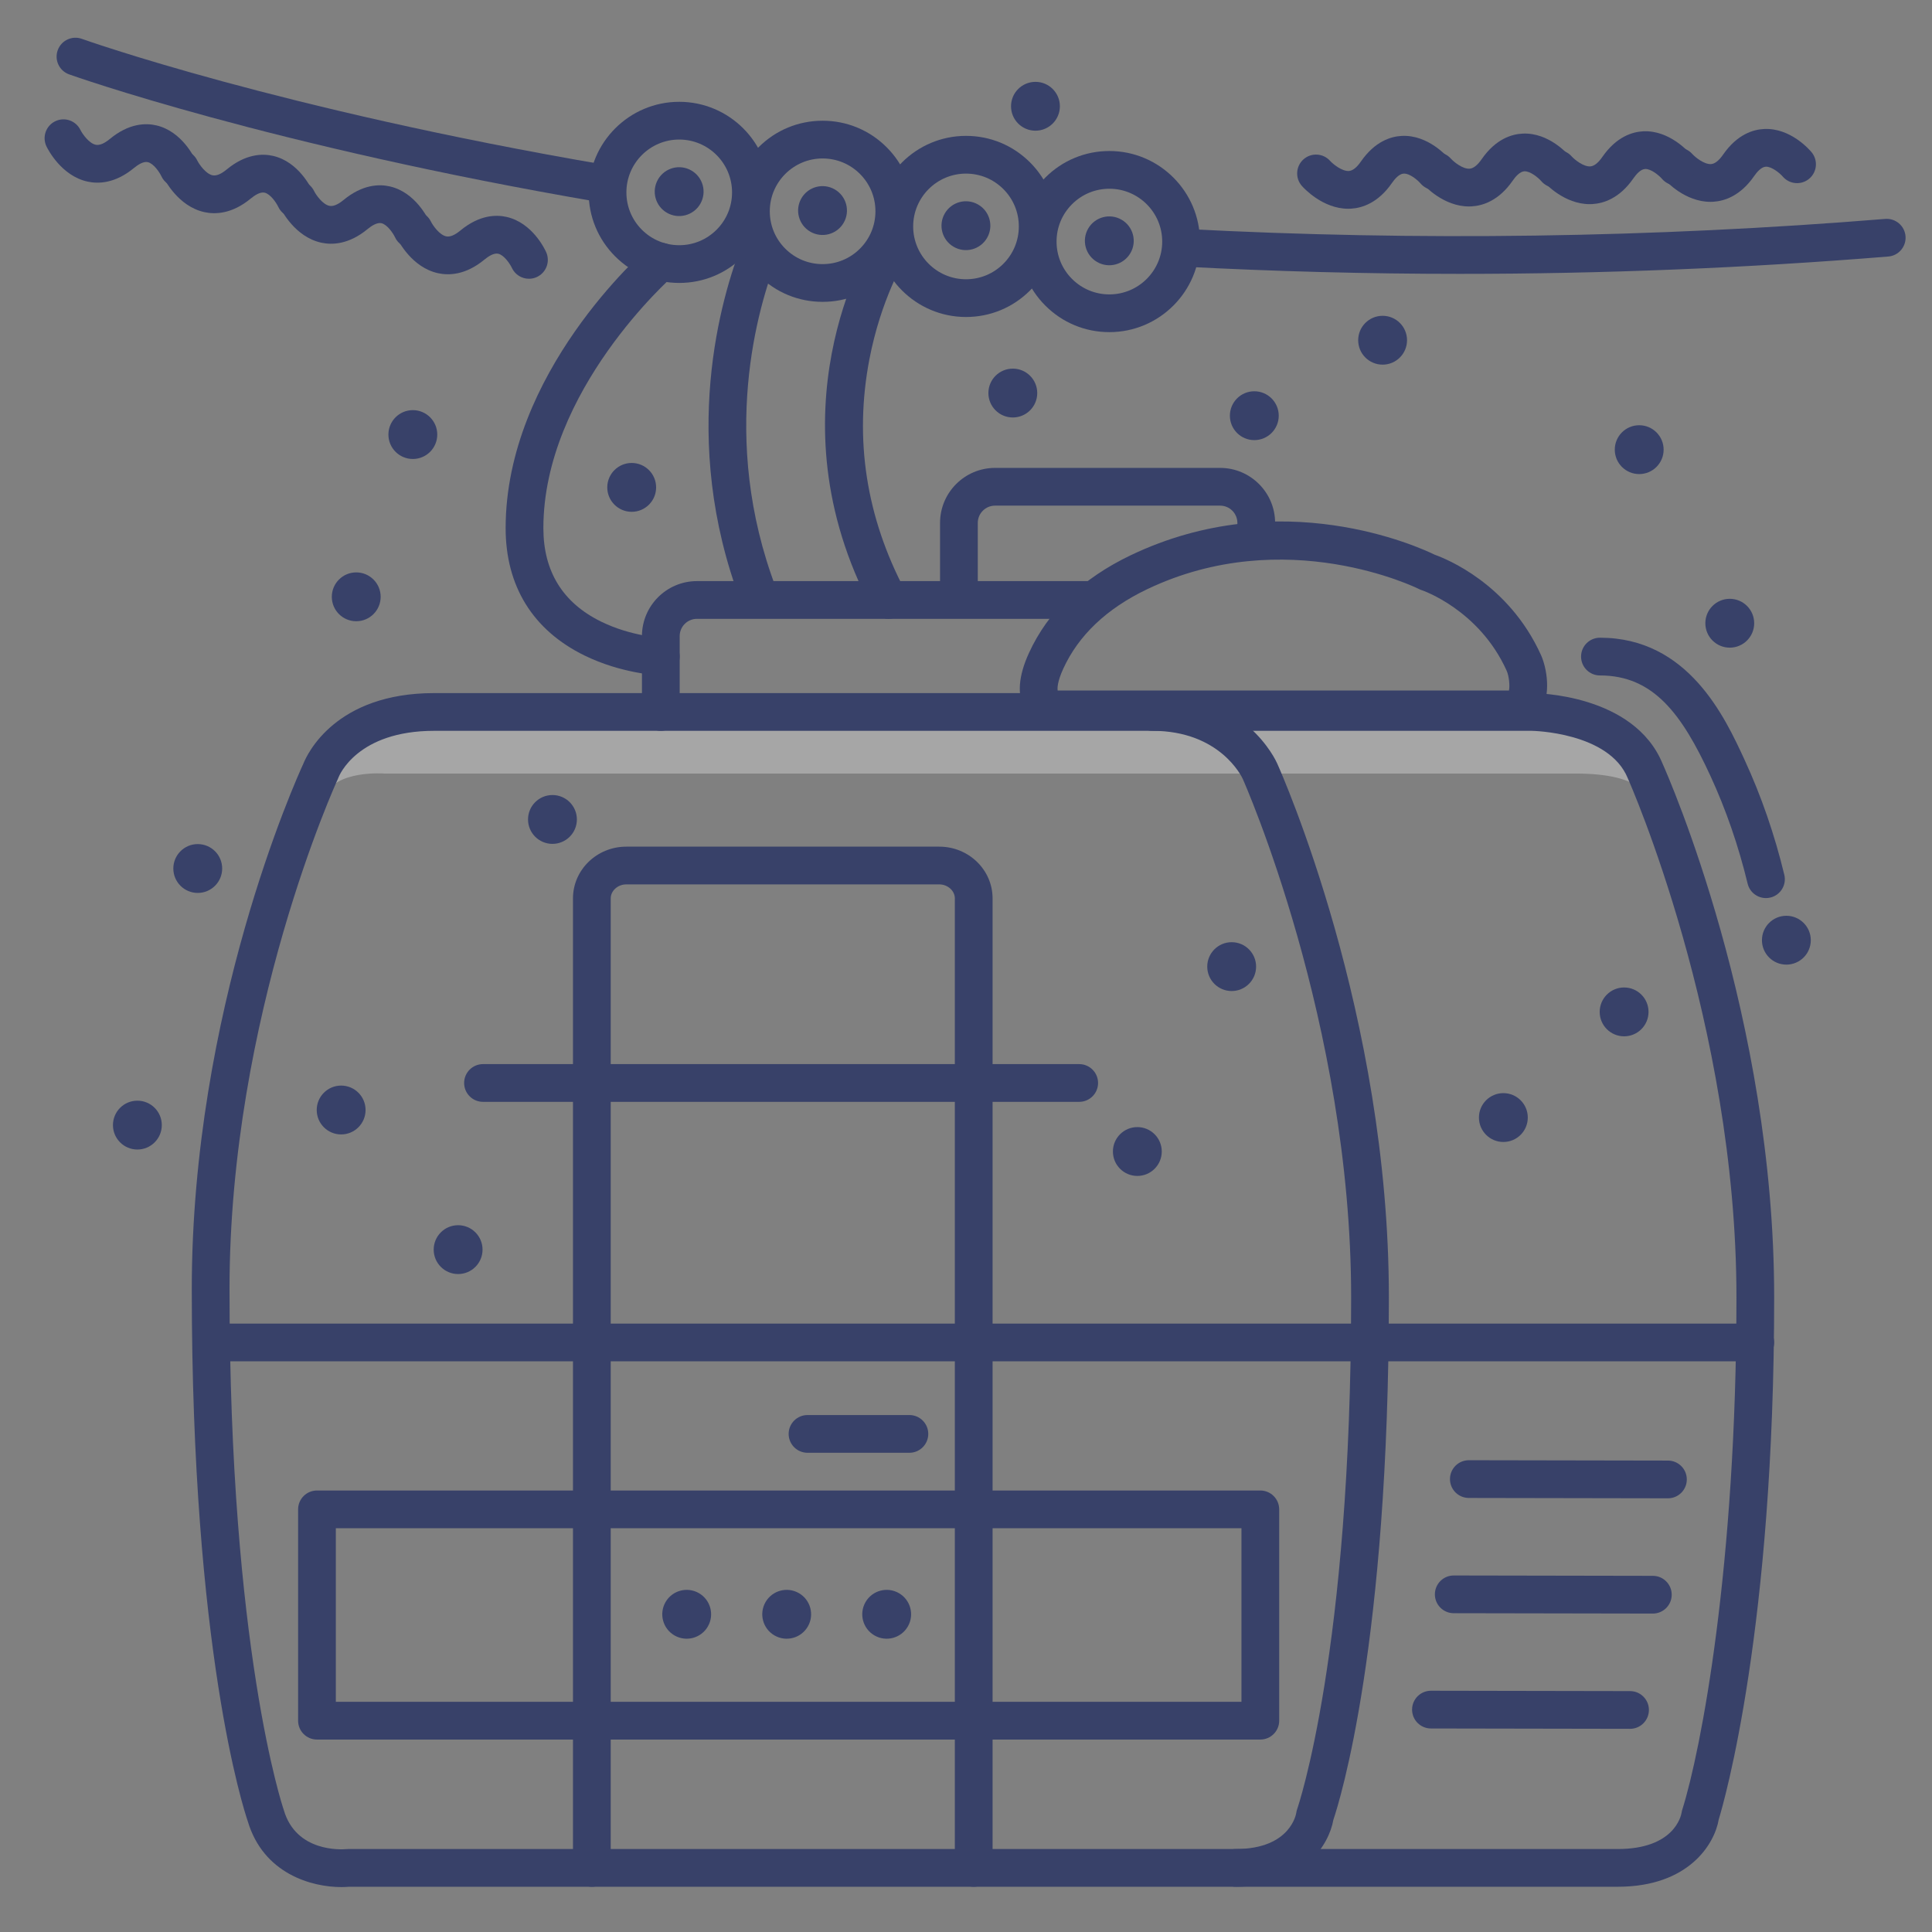 <?xml version="1.0" ?><svg enable-background="new 0 0 512 512" version="1.1" viewBox="0 0 512 512" xml:space="preserve" xmlns="http://www.w3.org/2000/svg" xmlns:xlink="http://www.w3.org/1999/xlink"><rect x="0" y="0" width="512" height="512" fill="#808080" stroke="none"/><g id="Colors"><g><g><path d="M201.014,162.702c-2.016,0-3.915-1.228-4.674-3.223c-16.426-43.17-5.199-80.837,0.39-95.029     c1.012-2.569,3.915-3.832,6.485-2.82c2.569,1.012,3.832,3.916,2.82,6.485c-5.163,13.108-15.531,47.903-0.348,87.807     c0.982,2.581-0.314,5.469-2.895,6.452C202.206,162.596,201.605,162.702,201.014,162.702z" fill="#384169"/></g></g><g opacity="0.3"><g><path d="M436,211c0,0-0.926-6-18.514-6c-17.588,0-315.664,0-315.664,0s-12.96-1-15.737,6c0,0-1.851-22,19.44-22     s311.962,0,311.962,0S436,185,436,211z" fill="#FFFFFF"/></g></g><g><g><path d="M453.275,53.49c-6.722,0-11.709-5.402-12.273-6.04c-1.831-2.067-1.641-5.227,0.427-7.058     c2.065-1.833,5.227-1.641,7.058,0.426c0.826,0.904,3.147,2.776,4.955,2.666c1.014-0.068,2.087-0.91,3.189-2.502     c3.728-5.382,7.981-6.668,10.895-6.799c6.966-0.32,11.999,5.483,12.551,6.146c1.77,2.12,1.486,5.273-0.633,7.043     c-2.111,1.763-5.248,1.489-7.021-0.608c-0.735-0.851-2.896-2.651-4.462-2.59c-1.181,0.063-2.342,1.396-3.108,2.502     c-3.669,5.297-7.915,6.617-10.831,6.792C453.77,53.483,453.521,53.49,453.275,53.49z" fill="#384169"/></g></g><g><g><path d="M421.279,54.101c-6.722,0-11.708-5.402-12.272-6.039c-1.831-2.067-1.641-5.227,0.426-7.058     c2.067-1.833,5.228-1.641,7.059,0.426c0.826,0.903,3.13,2.774,4.954,2.666c1.014-0.068,2.087-0.91,3.189-2.502     c3.729-5.382,7.983-6.668,10.896-6.799c6.925-0.298,11.999,5.483,12.552,6.146c1.77,2.119,1.486,5.272-0.633,7.042     c-2.111,1.764-5.247,1.489-7.022-0.608c-0.735-0.85-2.9-2.679-4.462-2.589c-1.182,0.063-2.344,1.396-3.111,2.502     c-3.667,5.297-7.913,6.617-10.829,6.792C421.774,54.093,421.525,54.101,421.279,54.101z" fill="#384169"/></g></g><g><g><path d="M389.286,54.711c-6.722,0-11.708-5.403-12.272-6.04c-1.831-2.067-1.64-5.227,0.428-7.058     c2.065-1.831,5.227-1.64,7.059,0.427c0.825,0.904,3.136,2.778,4.952,2.666c1.014-0.068,2.087-0.91,3.189-2.502     c3.728-5.382,7.982-6.668,10.896-6.799c6.959-0.318,11.998,5.483,12.552,6.145c1.77,2.119,1.486,5.272-0.633,7.042     c-2.112,1.764-5.247,1.489-7.021-0.607c-0.734-0.85-2.863-2.657-4.463-2.59c-1.181,0.063-2.343,1.396-3.109,2.503     c-3.67,5.298-7.916,6.617-10.833,6.791C389.779,54.704,389.532,54.711,389.286,54.711z" fill="#384169"/></g></g><g><g><path d="M357.292,55.321c-6.723,0-11.709-5.402-12.273-6.04c-1.831-2.067-1.641-5.227,0.427-7.059     c2.065-1.831,5.227-1.64,7.058,0.427c0.826,0.904,3.183,2.771,4.954,2.666c1.015-0.068,2.088-0.91,3.19-2.502     c3.728-5.381,7.981-6.667,10.895-6.798c6.948-0.314,11.998,5.482,12.551,6.144c1.771,2.119,1.488,5.272-0.632,7.043     c-2.109,1.764-5.249,1.49-7.021-0.607c-0.735-0.85-2.845-2.677-4.463-2.589c-1.18,0.062-2.342,1.395-3.108,2.502     c-3.67,5.297-7.916,6.617-10.832,6.791C357.786,55.313,357.537,55.321,357.292,55.321z" fill="#384169"/></g></g><g><g><path d="M140.181,73.873c-1.9,0-3.716-1.09-4.553-2.929c-0.477-1.018-2.038-3.353-3.592-3.703     c-1.153-0.262-2.633,0.708-3.67,1.565c-4.969,4.104-9.414,4.221-12.268,3.599c-6.944-1.517-10.514-8.529-10.897-9.324     c-1.202-2.486-0.161-5.476,2.325-6.678c2.485-1.202,5.476-0.161,6.678,2.325c0.55,1.094,2.286,3.54,4.045,3.91     c0.993,0.208,2.255-0.311,3.749-1.543c5.047-4.168,9.49-4.254,12.331-3.588c6.773,1.583,10.061,8.533,10.413,9.32     c1.129,2.521,0.001,5.479-2.519,6.607C141.558,73.732,140.864,73.873,140.181,73.873z" fill="#384169"/></g></g><g><g><path d="M109.222,65.781c-1.9,0-3.715-1.089-4.553-2.928c-0.477-1.018-2.039-3.353-3.594-3.704     c-1.15-0.258-2.633,0.707-3.671,1.564c-4.968,4.104-9.412,4.222-12.267,3.599c-6.944-1.516-10.514-8.528-10.898-9.322     c-1.202-2.486-0.161-5.476,2.325-6.678c2.485-1.201,5.475-0.162,6.678,2.325c0.55,1.094,2.286,3.539,4.046,3.91     c0.992,0.208,2.254-0.31,3.749-1.543c5.048-4.168,9.492-4.252,12.331-3.588c6.773,1.583,10.062,8.532,10.415,9.319     c1.129,2.52,0.001,5.479-2.519,6.607C110.6,65.64,109.905,65.781,109.222,65.781z" fill="#384169"/></g></g><g><g><path d="M78.262,57.688c-1.9,0-3.716-1.09-4.553-2.929c-0.477-1.018-2.037-3.352-3.592-3.702     c-1.152-0.263-2.633,0.708-3.672,1.565c-4.969,4.104-9.415,4.223-12.269,3.598c-6.943-1.518-10.511-8.529-10.896-9.323     c-1.202-2.486-0.16-5.476,2.326-6.678c2.485-1.201,5.476-0.161,6.678,2.326c0.549,1.094,2.285,3.539,4.043,3.909     c0.997,0.208,2.256-0.31,3.75-1.543c5.047-4.168,9.492-4.253,12.331-3.588c6.773,1.583,10.061,8.532,10.413,9.319     c1.129,2.521,0.001,5.479-2.519,6.607C79.639,57.547,78.945,57.688,78.262,57.688z" fill="#384169"/></g></g><g><g><path d="M47.301,49.596c-1.901,0-3.716-1.09-4.553-2.929c-0.478-1.018-2.038-3.351-3.592-3.701     c-1.152-0.258-2.633,0.708-3.671,1.565c-4.968,4.104-9.413,4.223-12.269,3.598c-6.944-1.517-10.513-8.528-10.896-9.323     c-1.202-2.486-0.161-5.476,2.325-6.678c2.486-1.202,5.476-0.161,6.678,2.325c0.55,1.094,2.286,3.539,4.045,3.909     c0.992,0.209,2.256-0.309,3.75-1.542c5.045-4.168,9.489-4.252,12.33-3.588c6.773,1.583,10.061,8.532,10.414,9.318     c1.129,2.521,0.001,5.479-2.519,6.607C48.678,49.455,47.984,49.596,47.301,49.596z" fill="#384169"/></g></g><g><g><g><path d="M473.406,255.635c-3.575,0-6.473-2.896-6.473-6.473c0-3.574,2.897-6.472,6.473-6.472      c3.574,0,6.473,2.898,6.473,6.472C479.879,252.738,476.98,255.635,473.406,255.635z" fill="#384169"/></g></g></g><g><g><g><path d="M94.406,164.635c-3.575,0-6.473-2.896-6.473-6.473c0-3.574,2.898-6.472,6.473-6.472      c3.574,0,6.473,2.898,6.473,6.472C100.879,161.738,97.98,164.635,94.406,164.635z" fill="#384169"/></g></g></g><g><g><g><path d="M109.406,121.635c-3.575,0-6.473-2.896-6.473-6.473c0-3.574,2.898-6.472,6.473-6.472      c3.574,0,6.473,2.898,6.473,6.472C115.879,118.738,112.98,121.635,109.406,121.635z" fill="#384169"/></g></g></g><g><g><g><path d="M52.406,236.635c-3.575,0-6.473-2.896-6.473-6.473c0-3.574,2.898-6.472,6.473-6.472      c3.574,0,6.473,2.898,6.473,6.472C58.879,233.738,55.98,236.635,52.406,236.635z" fill="#384169"/></g></g></g><g><g><g><path d="M36.406,304.635c-3.575,0-6.473-2.897-6.473-6.473c0-3.574,2.898-6.472,6.473-6.472      c3.574,0,6.473,2.898,6.473,6.472C42.879,301.738,39.98,304.635,36.406,304.635z" fill="#384169"/></g></g></g><g><g><g><path d="M332.406,116.635c-3.575,0-6.473-2.896-6.473-6.473c0-3.574,2.897-6.472,6.473-6.472      c3.574,0,6.473,2.898,6.473,6.472C338.879,113.738,335.98,116.635,332.406,116.635z" fill="#384169"/></g></g></g><g><g><g><path d="M268.406,110.635c-3.575,0-6.473-2.896-6.473-6.473c0-3.574,2.897-6.472,6.473-6.472      c3.574,0,6.473,2.898,6.473,6.472C274.879,107.738,271.98,110.635,268.406,110.635z" fill="#384169"/></g></g></g><g><g><g><path d="M366.406,96.635c-3.575,0-6.473-2.896-6.473-6.473c0-3.574,2.897-6.472,6.473-6.472      c3.574,0,6.473,2.898,6.473,6.472C372.879,93.738,369.98,96.635,366.406,96.635z" fill="#384169"/></g></g></g><g><g><g><path d="M434.406,125.635c-3.575,0-6.473-2.896-6.473-6.473c0-3.574,2.897-6.472,6.473-6.472      c3.574,0,6.473,2.898,6.473,6.472C440.879,122.738,437.98,125.635,434.406,125.635z" fill="#384169"/></g></g></g><g><g><g><path d="M458.406,171.635c-3.575,0-6.473-2.896-6.473-6.473c0-3.574,2.897-6.472,6.473-6.472      c3.574,0,6.473,2.898,6.473,6.472C464.879,168.738,461.98,171.635,458.406,171.635z" fill="#384169"/></g></g></g><g><g><g><path d="M167.406,135.635c-3.575,0-6.473-2.896-6.473-6.473c0-3.574,2.898-6.472,6.473-6.472      c3.574,0,6.473,2.898,6.473,6.472C173.879,132.738,170.98,135.635,167.406,135.635z" fill="#384169"/></g></g></g><g><g><g><path d="M274.406,34.635c-3.575,0-6.473-2.896-6.473-6.473c0-3.574,2.897-6.472,6.473-6.472      c3.574,0,6.473,2.898,6.473,6.472C280.879,31.738,277.98,34.635,274.406,34.635z" fill="#384169"/></g></g></g><g><g><path d="M286,292H128c-2.761,0-5-2.239-5-5s2.239-5,5-5h158c2.762,0,5,2.239,5,5S288.762,292,286,292z" fill="#384169"/></g></g><g><g><g><path d="M90.406,300.635c-3.575,0-6.473-2.897-6.473-6.473c0-3.574,2.898-6.472,6.473-6.472      c3.574,0,6.473,2.898,6.473,6.472C96.879,297.738,93.98,300.635,90.406,300.635z" fill="#384169"/></g></g></g><g><g><g><path d="M121.406,337.635c-3.575,0-6.473-2.897-6.473-6.473c0-3.574,2.898-6.472,6.473-6.472      c3.574,0,6.473,2.898,6.473,6.472C127.879,334.738,124.98,337.635,121.406,337.635z" fill="#384169"/></g></g></g><g><g><g><path d="M146.406,223.635c-3.575,0-6.473-2.896-6.473-6.473c0-3.574,2.898-6.472,6.473-6.472      c3.574,0,6.473,2.898,6.473,6.472C152.879,220.738,149.98,223.635,146.406,223.635z" fill="#384169"/></g></g></g><g><g><g><path d="M301.406,311.635c-3.575,0-6.473-2.897-6.473-6.473c0-3.574,2.897-6.472,6.473-6.472      c3.574,0,6.473,2.898,6.473,6.472C307.879,308.738,304.98,311.635,301.406,311.635z" fill="#384169"/></g></g></g><g><g><g><path d="M326.406,262.635c-3.575,0-6.473-2.897-6.473-6.473c0-3.574,2.897-6.472,6.473-6.472      c3.574,0,6.473,2.898,6.473,6.472C332.879,259.738,329.98,262.635,326.406,262.635z" fill="#384169"/></g></g></g><g><g><g><path d="M398.406,302.635c-3.575,0-6.473-2.897-6.473-6.473c0-3.574,2.897-6.472,6.473-6.472      c3.574,0,6.473,2.898,6.473,6.472C404.879,299.738,401.98,302.635,398.406,302.635z" fill="#384169"/></g></g></g><g><g><g><path d="M430.406,274.635c-3.575,0-6.473-2.897-6.473-6.473c0-3.574,2.897-6.472,6.473-6.472      c3.574,0,6.473,2.898,6.473,6.472C436.879,271.738,433.98,274.635,430.406,274.635z" fill="#384169"/></g></g></g></g><g id="Lines"><g><g><path d="M386.86,72.578c-24.551,0-49.062-0.643-73.439-1.931c-2.758-0.146-4.875-2.5-4.729-5.257     c0.146-2.758,2.504-4.859,5.257-4.729c61.565,3.253,124.026,2.364,185.646-2.644c2.752-0.219,5.166,1.826,5.389,4.579     c0.224,2.752-1.826,5.165-4.578,5.388C462.741,71.044,424.758,72.578,386.86,72.578z" fill="#384169"/></g></g><g><g><path d="M159.868,53.663c-0.279,0-0.562-0.023-0.847-0.072C71.314,38.616,18.825,19.891,18.305,19.704     c-2.598-0.936-3.944-3.8-3.008-6.398c0.935-2.597,3.798-3.946,6.398-3.01c0.513,0.185,52.261,18.626,139.009,33.438     c2.722,0.465,4.552,3.048,4.087,5.77C164.375,51.941,162.26,53.663,159.868,53.663z" fill="#384169"/></g></g><g><g><g><path d="M214.086,431.039c-1.788,3.096-5.745,4.157-8.842,2.369c-3.095-1.787-4.156-5.745-2.369-8.842      c1.787-3.095,5.746-4.156,8.841-2.369C214.813,423.985,215.873,427.943,214.086,431.039z" fill="#384169"/></g></g></g><g><g><g><path d="M187.586,431.039c-1.788,3.096-5.745,4.157-8.842,2.369c-3.095-1.787-4.156-5.745-2.369-8.842      c1.787-3.095,5.746-4.156,8.841-2.369C188.313,423.985,189.373,427.943,187.586,431.039z" fill="#384169"/></g></g></g><g><g><g><path d="M240.586,431.039c-1.788,3.096-5.745,4.157-8.842,2.369c-3.095-1.787-4.156-5.745-2.369-8.842      c1.787-3.095,5.746-4.156,8.841-2.369C241.313,423.985,242.373,427.943,240.586,431.039z" fill="#384169"/></g></g></g><g><g><path d="M90.461,500.095c-7.888,0-20.684-3.53-24.814-17.49c-1.058-3.097-14.823-45.271-14.823-140.973     c0-73.727,27.594-134.959,29.569-139.246c1.007-2.534,8.468-18.71,34.691-18.71h290.832c1.104,0,27.073,0.212,34.682,18.694     c1.643,3.672,29.578,67.241,29.578,141.424c0,87.576-13.196,133.469-14.7,138.414c-1.09,6.425-7.903,17.802-26.768,17.802H92.524     C91.887,500.064,91.195,500.095,90.461,500.095z M115.084,193.675c-20.444,0-25.196,11.871-25.388,12.376     c-0.055,0.156-0.095,0.248-0.164,0.397c-0.287,0.618-28.708,62.639-28.708,135.183c0,95.398,14.167,137.397,14.31,137.811     c0.027,0.079,0.055,0.165,0.078,0.246c3.26,11.204,15.248,10.464,16.607,10.344c0.148-0.013,0.325-0.022,0.473-0.022h336.416     c14.891,0,16.77-8.667,16.935-9.656c0.038-0.292,0.091-0.496,0.179-0.776c4.965-15.773,14.354-64.456,14.354-135.783     c0-72.586-28.447-136.764-28.734-137.403c-0.024-0.054-0.048-0.109-0.07-0.164c-4.974-12.21-25.252-12.551-25.455-12.551H115.084     z" fill="#384169"/></g></g><g><g><path d="M327.51,500.009c-2.762,0-5-2.239-5-5s2.238-5,5-5c14.589,0,15.998-9.478,16.011-9.574     c0.046-0.351,0.13-0.696,0.249-1.03c0.141-0.398,14.297-41.516,14.297-135.611c0-72.678-28.447-136.763-28.734-137.402     c-0.243-0.53-6.031-12.716-23.931-12.716c-2.762,0-5-2.239-5-5s2.238-5,5-5c24.642,0,32.74,17.903,33.072,18.665     c1.188,2.638,29.593,66.649,29.593,141.454c0,91.823-13.016,133.457-14.716,138.5     C352.225,488.733,345.589,500.009,327.51,500.009z" fill="#384169"/></g></g><g><g><path d="M258.044,500.009c-2.762,0-5-2.239-5-5V238.075c0-2.007-1.886-3.703-4.117-3.703h-82.964     c-2.232,0-4.117,1.696-4.117,3.703v256.934c0,2.761-2.239,5-5,5s-5-2.239-5-5V238.075c0-7.556,6.333-13.703,14.117-13.703h82.964     c7.784,0,14.117,6.147,14.117,13.703v256.934C263.044,497.77,260.806,500.009,258.044,500.009z" fill="#384169"/></g></g><g><g><path d="M465.176,360.766H260.044c-2.762,0-5-2.239-5-5s2.238-5,5-5h205.132c2.762,0,5,2.239,5,5     S467.938,360.766,465.176,360.766z" fill="#384169"/></g></g><g><g><path d="M260,360.766H56.824c-2.761,0-5-2.239-5-5s2.239-5,5-5H260c2.762,0,5,2.239,5,5     S262.762,360.766,260,360.766z" fill="#384169"/></g></g><g><g><path d="M175.123,193.675c-2.761,0-5-2.239-5-5v-20.103c0-8.036,6.537-14.573,14.573-14.573H289     c2.762,0,5,2.239,5,5s-2.238,5-5,5H184.696c-2.521,0-4.573,2.051-4.573,4.573v20.103     C180.123,191.437,177.884,193.675,175.123,193.675z" fill="#384169"/></g></g><g><g><path d="M254.123,163.675c-2.762,0-5-2.239-5-5v-20.103c0-8.036,6.537-14.573,14.573-14.573h59.65     c8.036,0,14.573,6.537,14.573,14.573v4.177c0,2.761-2.238,5-5,5s-5-2.239-5-5v-4.177c0-2.521-2.052-4.573-4.573-4.573h-59.65     c-2.521,0-4.573,2.051-4.573,4.573v20.103C259.123,161.437,256.885,163.675,254.123,163.675z" fill="#384169"/></g></g><g><g><g><path d="M218.001,79.994c-0.003,0-0.006,0-0.009,0c-6.41-0.002-12.436-2.5-16.968-7.035      S193.999,62.396,194,55.986c0.002-6.411,2.5-12.437,7.035-16.968c4.532-4.53,10.557-7.024,16.964-7.024c0.003,0,0.006,0,0.009,0      c6.41,0.002,12.437,2.5,16.968,7.035c4.531,4.534,7.025,10.562,7.023,16.973v0c0,0,0,0,0,0c-0.002,6.41-2.5,12.437-7.035,16.968      C230.433,77.5,224.408,79.994,218.001,79.994z M218.001,41.994c-7.718,0-13.998,6.277-14,13.995      c-0.001,3.74,1.454,7.256,4.097,9.901c2.644,2.645,6.158,4.103,9.897,4.104c0.002,0,0.004,0,0.005,0      c3.738,0,7.253-1.455,9.896-4.097c2.646-2.643,4.103-6.158,4.104-9.898v0c0.001-3.739-1.453-7.255-4.097-9.9      s-6.158-4.103-9.897-4.104C218.004,41.994,218.002,41.994,218.001,41.994z" fill="#384169"/></g></g><g><g><g><path d="M223.585,59.035c-1.789,3.096-5.746,4.155-8.843,2.366c-3.095-1.788-4.154-5.747-2.366-8.842       c1.788-3.095,5.747-4.155,8.842-2.366C224.315,51.981,225.373,55.94,223.585,59.035z" fill="#384169"/></g></g></g><g><g><path d="M180.002,74.981c-0.003,0-0.005,0-0.008,0c-6.411-0.002-12.437-2.5-16.969-7.035      S156,57.385,156.002,50.974c0.004-13.231,10.771-23.993,24.001-23.993c0.002,0,0.004,0,0.007,0      c13.234,0.004,23.997,10.774,23.992,24.008c-0.002,6.411-2.5,12.437-7.035,16.968C192.435,72.487,186.41,74.981,180.002,74.981z       M180.003,36.981c-7.719,0-13.999,6.277-14.001,13.996c-0.001,3.74,1.454,7.256,4.097,9.901      c2.644,2.645,6.159,4.103,9.898,4.104c0.001,0,0.003,0,0.004,0c3.738,0,7.252-1.455,9.896-4.097      c2.645-2.644,4.103-6.159,4.104-9.898l5,0.001l-5-0.001c0.002-7.72-6.276-14.002-13.995-14.005      C180.006,36.981,180.003,36.981,180.003,36.981z" fill="#384169"/></g></g><g><g><g><path d="M185.587,54.022c-1.789,3.096-5.746,4.155-8.843,2.366c-3.095-1.788-4.154-5.747-2.366-8.842       c1.788-3.095,5.747-4.155,8.842-2.366C186.317,46.969,187.375,50.928,185.587,54.022z" fill="#384169"/></g></g></g><g><g><path d="M293.998,88.019c-0.003,0-0.005,0-0.007,0c-6.412-0.002-12.438-2.5-16.97-7.035      c-4.531-4.534-7.025-10.562-7.023-16.973c0.002-6.41,2.5-12.436,7.035-16.968c4.532-4.53,10.557-7.024,16.964-7.024      c0.003,0,0.006,0,0.009,0c13.232,0.004,23.996,10.773,23.992,24.007c0,0,0,0,0,0C317.993,77.257,307.227,88.019,293.998,88.019z       M293.998,50.019c-3.738,0-7.252,1.455-9.896,4.097c-2.646,2.644-4.103,6.159-4.104,9.898c-0.001,3.74,1.453,7.256,4.097,9.901      c2.644,2.645,6.159,4.103,9.899,4.104c0.001,0,0.003,0,0.004,0c7.718,0,13.997-6.277,14-13.996      c0.002-7.719-6.276-14.002-13.995-14.004C294.001,50.019,293.999,50.019,293.998,50.019z M312.998,64.024h0.01H312.998z" fill="#384169"/></g></g><g><g><g><path d="M299.582,67.059c-1.789,3.096-5.746,4.155-8.843,2.366c-3.095-1.788-4.154-5.747-2.366-8.842       c1.788-3.095,5.747-4.155,8.842-2.366C300.313,60.005,301.371,63.964,299.582,67.059z" fill="#384169"/></g></g></g><g><g><path d="M256,84.006c-0.003,0-0.006,0-0.009,0c-13.232-0.004-23.996-10.773-23.992-24.007      c0.005-13.23,10.771-23.992,24-23.992c0.003,0,0.004,0,0.008,0c6.41,0.002,12.437,2.5,16.969,7.035      c4.531,4.535,7.025,10.562,7.023,16.973v0c0,0,0,0,0,0c-0.002,6.41-2.5,12.437-7.035,16.968      C268.432,81.512,262.407,84.006,256,84.006z M255.999,46.006c-7.718,0-13.997,6.277-14,13.996      c-0.002,7.719,6.276,14.002,13.995,14.004c0.002,0,0.004,0,0.005,0c3.738,0,7.253-1.455,9.896-4.097      c2.646-2.643,4.103-6.158,4.104-9.898v0c0.001-3.739-1.453-7.255-4.097-9.9s-6.159-4.103-9.898-4.104      C256.002,46.006,256,46.006,255.999,46.006z" fill="#384169"/></g></g><g><g><g><path d="M261.584,63.047c-1.789,3.096-5.746,4.155-8.843,2.366c-3.095-1.788-4.154-5.747-2.366-8.842       c1.788-3.095,5.747-4.155,8.842-2.366C262.314,55.993,263.372,59.952,261.584,63.047z" fill="#384169"/></g></g></g></g><g><g><path d="M235.504,164.001c-1.792,0-3.524-0.966-4.422-2.66c-27.528-51.94-0.975-95.851,0.169-97.694     c1.455-2.346,4.538-3.069,6.885-1.613c2.344,1.454,3.067,4.531,1.618,6.876l0,0c-0.062,0.102-6.312,10.393-9.361,26.338     c-4.051,21.18-0.846,41.841,9.525,61.41c1.293,2.44,0.363,5.466-2.076,6.759C237.096,163.813,236.294,164.001,235.504,164.001z" fill="#384169"/></g></g><g><g><path d="M241,385h-27c-2.762,0-5-2.239-5-5s2.238-5,5-5h27c2.762,0,5,2.239,5,5S243.762,385,241,385z" fill="#384169"/></g></g><g><g><path d="M334,461H84c-2.761,0-5-2.239-5-5v-56c0-2.761,2.239-5,5-5h250c2.762,0,5,2.239,5,5v56     C339,458.761,336.762,461,334,461z M89,451h240v-46H89V451z" fill="#384169"/></g></g><g><g><path d="M175.126,179c-0.067,0-0.134-0.001-0.202-0.004c-0.412-0.017-10.201-0.458-20.066-5.302     C141.212,166.994,134,155.33,134,139.963c0-41.12,36.303-73.056,37.848-74.395c2.087-1.808,5.245-1.583,7.053,0.503     c1.808,2.086,1.583,5.242-0.5,7.05v0C178.057,73.421,144,103.462,144,139.963c0,11.452,5.136,19.781,15.265,24.755     c7.99,3.923,15.977,4.283,16.057,4.286c2.759,0.11,4.907,2.436,4.797,5.195C180.012,176.89,177.796,179,175.126,179z" fill="#384169"/></g></g><g><g><g><path d="M431.979,458.158c-0.003,0-0.006,0-0.009,0l-52.763-0.094c-2.762-0.005-4.996-2.248-4.991-5.009      c0.005-2.758,2.243-4.991,5-4.991c0.003,0,0.006,0,0.009,0l52.763,0.094c2.762,0.005,4.996,2.248,4.991,5.009      C436.974,455.925,434.735,458.158,431.979,458.158z" fill="#384169"/></g></g><g><g><path d="M438.021,427.613c-0.003,0-0.006,0-0.009,0l-52.763-0.094c-2.762-0.005-4.996-2.248-4.991-5.009      c0.005-2.758,2.243-4.991,5-4.991c0.003,0,0.006,0,0.009,0l52.763,0.094c2.762,0.005,4.996,2.248,4.991,5.009      C443.017,425.38,440.778,427.613,438.021,427.613z" fill="#384169"/></g></g><g><g><path d="M442.021,397.068c-0.003,0-0.006,0-0.009,0l-52.763-0.094c-2.762-0.005-4.996-2.248-4.991-5.009      c0.005-2.758,2.243-4.991,5-4.991c0.003,0,0.006,0,0.009,0l52.763,0.094c2.762,0.005,4.996,2.248,4.991,5.009      C447.017,394.835,444.778,397.068,442.021,397.068z" fill="#384169"/></g></g></g><g><g><g><path d="M400.299,193H278.973c-0.302,0-0.603-0.027-0.899-0.082c-0.73-0.134-4.483-1.004-6.579-5.023      c-1.979-3.792-1.585-8.774,1.171-14.807c5.054-11.072,14.142-19.803,27.01-25.953c39.731-18.984,76.393-2.162,80.578-0.112      c2.918,1.033,19.554,7.636,28.119,26.556c1.534,3.389,2.83,10.53-0.224,15.262C406.419,191.523,403.632,193,400.299,193z       M280.293,183h119.599c0.262-1.189,0.042-3.814-0.63-5.297c-7.319-16.167-22.329-21.249-22.479-21.298      c-0.248-0.081-0.51-0.188-0.741-0.307c-0.341-0.173-35.308-17.495-72.055,0.061c-10.693,5.11-18.172,12.204-22.225,21.083      C280.184,180.697,280.197,182.392,280.293,183z" fill="#384169"/></g></g></g><g><g><path d="M467.996,238.001c-2.257,0-4.304-1.538-4.856-3.828c-2.412-9.992-5.734-19.61-9.875-28.588     C445.693,189.172,438.157,179,424,179c-2.762,0-5-2.239-5-5s2.238-5,5-5c23.401,0,33.123,21.075,38.345,32.396     c4.414,9.568,7.951,19.807,10.516,30.431c0.648,2.684-1.003,5.385-3.688,6.033C468.779,237.956,468.385,238.001,467.996,238.001z     " fill="#384169"/></g></g></g></svg>